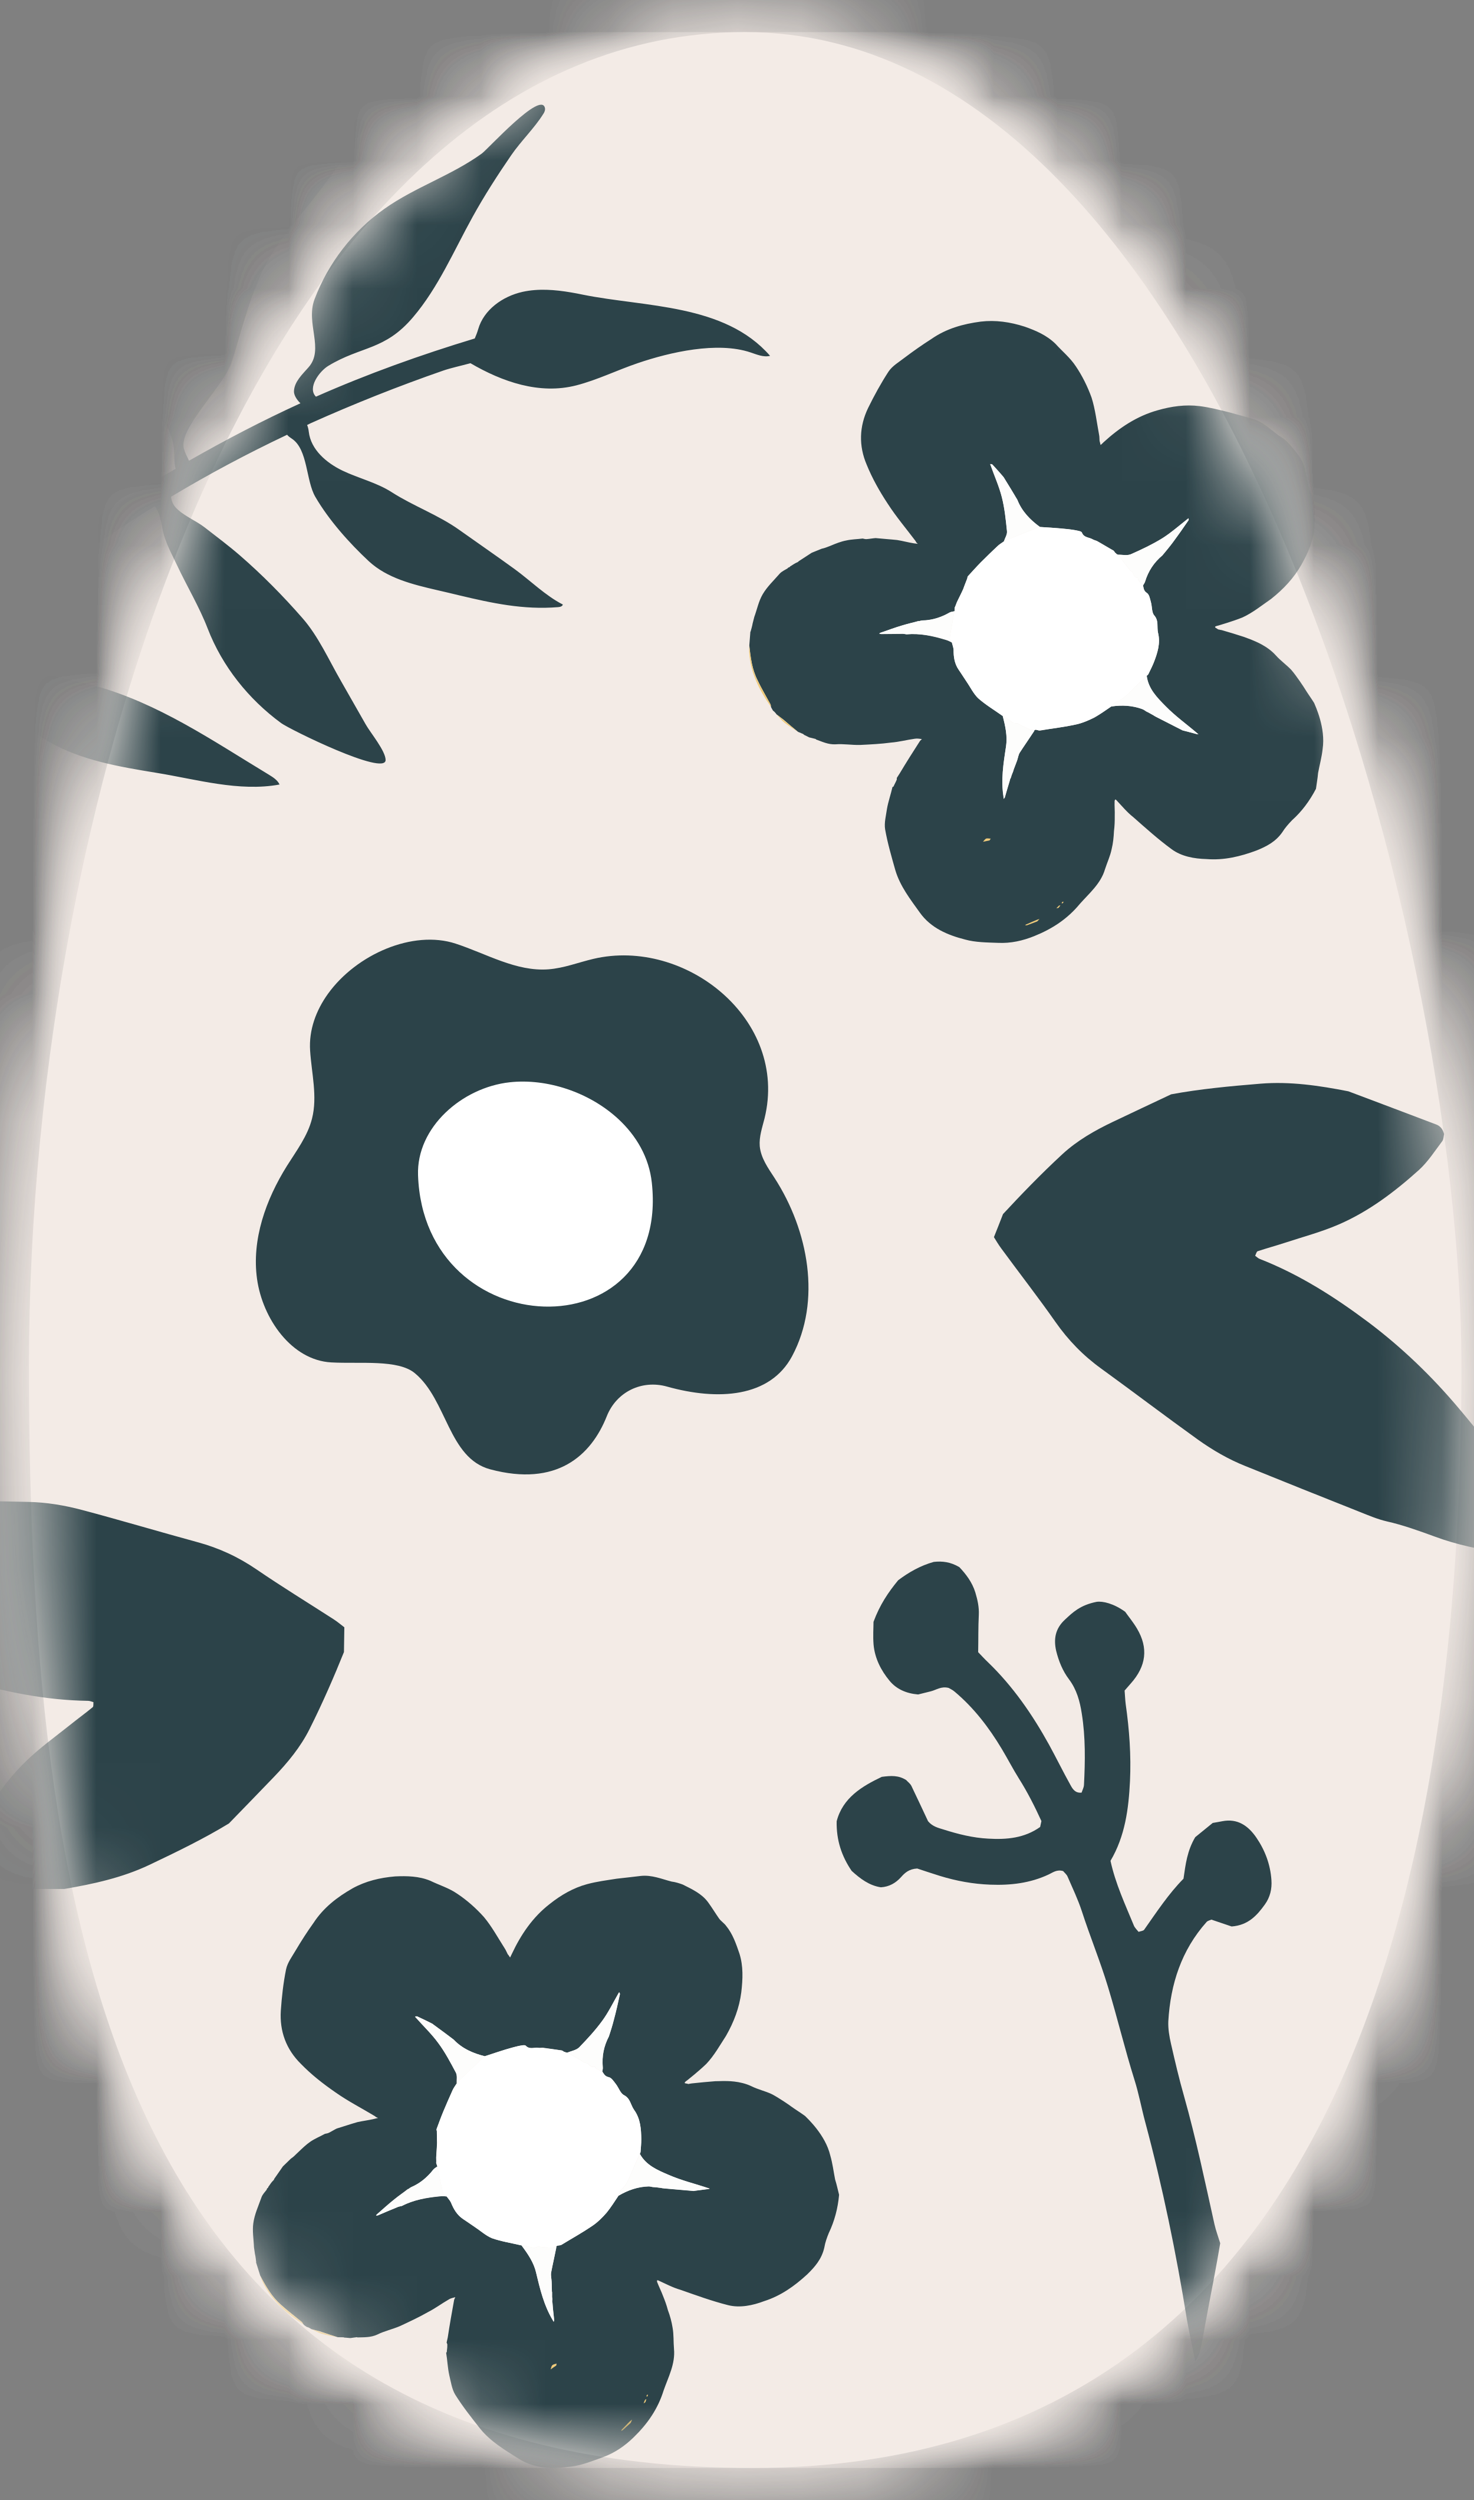 <svg xmlns="http://www.w3.org/2000/svg" xmlns:xlink="http://www.w3.org/1999/xlink" width="23" height="39" viewBox="0 0 23 39">
    <rect x="0" y="0" width="23" height="39" fill="#808080" stroke="none"/>
    <defs>
        <path id="5uustrb8fa" d="M.452 21.297c0 9.15 1.508 17.202 11.292 17.202 9.784 0 11.061-10.47 11.061-17.202 0-6.734-3.741-20.796-11.176-20.796C4.192.501.452 12.147.452 21.297z"/>
    </defs>
    <g fill="none" fill-rule="evenodd">
        <path fill="#F3EBE6" d="M11.629.501C4.192.501.452 12.147.452 21.297c0 9.149 1.508 17.202 11.292 17.202 9.784 0 11.06-10.47 11.06-17.202 0-6.733-3.74-20.796-11.175-20.796"/>
        <mask id="jg4g3ymn3b" fill="#fff">
            <use xlink:href="#5uustrb8fa"/>
        </mask>
        <path fill="#F3EBE6" d="M-5.807 44.088L28.839 44.088 28.839 -5.088 -5.807 -5.088z" mask="url(#jg4g3ymn3b)"/>
        <path fill="#F3EBE6" d="M-0.219 38.499L23.252 38.499 23.252 0.501 -0.219 0.501z" mask="url(#jg4g3ymn3b)"/>
        <path fill="#F3EBE6" d="M-5.136 44.088L28.392 44.088 28.392 -5.088 -5.136 -5.088z" mask="url(#jg4g3ymn3b)"/>
        <path fill="#2C4349" d="M5.119 15.501c.443-.614 1.323-.999 1.99-.781.481.157.946.439 1.449.401.24-.018.467-.108.701-.163 1.433-.337 3.049.945 2.671 2.487-.036.144-.087.287-.075.435.017.184.13.341.231.496.53.82.734 1.918.274 2.779-.345.647-1.157.698-1.952.475-.394-.11-.789.082-.94.463-.246.618-.784 1.104-1.818.828-.654-.175-.672-1.082-1.177-1.5-.263-.218-.848-.143-1.304-.168-.621-.034-1.072-.685-1.158-1.301-.086-.616.138-1.24.468-1.767.149-.237.322-.465.39-.736.087-.344-.007-.705-.03-1.059-.021-.319.09-.625.28-.889" mask="url(#jg4g3ymn3b)"/>
        <path fill="#FFF" d="M9.647 17.455c.283.262.482.601.524.996.287 2.653-3.555 2.535-3.648-.118-.026-.747.687-1.369 1.431-1.45.582-.064 1.243.156 1.693.572" mask="url(#jg4g3ymn3b)"/>
        <path fill="#2C4349" d="M-1.846 11.292c.445-.45.915-.875 1.396-1.287l.006.005c.157.104.136.265.183.419.05.158.148.306.246.439.204.281.468.526.77.699.51.294 1.105.394 1.687.489.621.1 1.29.299 1.92.182-.032-.07-.103-.114-.168-.154-.877-.53-1.728-1.118-2.73-1.391-.389-.105-.858-.15-1.204-.37-.17-.109-.393-.302-.484-.51.141-.118.276-.241.42-.355.708-.564 1.45-1.088 2.221-1.563.076.117.091.212.122.372.036.189.143.379.224.551.155.33.347.648.478.988.228.59.638 1.101 1.146 1.474.135.099 1.628.833 1.63.576 0-.141-.237-.426-.308-.551l-.39-.684c-.185-.32-.353-.699-.6-.979-.303-.347-.628-.676-.976-.978-.178-.154-.365-.293-.55-.437-.14-.109-.347-.188-.46-.32-.037-.043-.058-.101-.064-.158.587-.352 1.192-.674 1.811-.967.02.026.048.043.075.062.251.167.217.655.366.908.21.361.53.72.835 1.004.287.265.686.362 1.066.45.116.026.23.054.343.081.51.121 1.002.229 1.544.184.03-.002.068-.012.073-.041-.267-.135-.508-.375-.75-.551-.285-.207-.576-.407-.863-.611-.327-.234-.716-.372-1.055-.589-.236-.152-.516-.216-.769-.337-.252-.121-.495-.328-.527-.607-.004-.036-.012-.073-.026-.105l.054-.027c.678-.304 1.37-.579 2.07-.822.12-.041.273-.074.425-.115.497.29 1.076.493 1.65.346.331-.085.64-.239.963-.348.5-.17 1.237-.34 1.755-.167.1.033.205.08.307.054-.709-.815-1.95-.758-2.92-.954-.062-.013-.123-.025-.184-.035-.253-.043-.51-.064-.759-.009-.31.069-.605.279-.692.584-.014.049-.033.097-.053.143-.843.255-1.672.552-2.478.908-.139-.137.055-.398.193-.481.517-.313.881-.237 1.324-.761.391-.46.636-1.036.926-1.56.183-.332.39-.653.604-.965.152-.221.36-.42.498-.64.02-.029.035-.063.028-.096-.06-.276-.887.639-.986.711-.47.34-1.042.524-1.518.861-.493.348-.879.848-1.092 1.414-.14.374.157.778-.093 1.059-.098.112-.22.223-.227.371-.003.059.041.133.101.19-.594.271-1.172.573-1.739.896-.03-.063-.063-.125-.08-.189-.086-.318.625-.973.746-1.35.175-.546.3-1.119.585-1.617.183-.317.426-.595.654-.883.216-.271.42-.551.61-.841.085-.131.387-.445.131-.447-.234-.002-.636.347-.808.495-.283.245-.55.537-.883.713-.324.173-.67.312-.966.531-.682.504-1.022 1.432-.824 2.257.115.482.592.656.604 1.22.002.08.003.161.022.237-.37.217-.742.432-1.1.669-.416.278-.833.553-1.246.837.073-.18.037-.458.132-.65.06-.118.173-.201.233-.319.142-.279-.063-.597-.19-.882-.122-.271-.175-.565-.192-.859-.017-.277.083-.575 0-.845-.217.069-.274.534-.308.729-.105.598-.208 1.102-.117 1.707.013.086.187 1.048.263 1.241-.512.359-1.013.733-1.482 1.147-.854.757-1.598 1.802-2.179 2.787.735-.208 1.09-1.068 1.6-1.583M18.684 11.455l-.232-.063-.408-.208c-.009-.004-.03-.013-.043-.024-.033-.02-.075-.044-.115-.06-.023-.016-.036-.028-.056-.037-.157-.06-.325-.067-.489-.042-.09.062-.175.121-.268.175-.09.044-.19.085-.28.105-.19.044-.38.062-.566.096-.024.001-.047-.014-.07-.012l-.016.006-.004.01c-.07.111-.148.225-.226.34-.02.032-.025.083-.04.123-.016.047-.033.087-.054.137-.004.011 0 .017-.005.027l-.03.071c0 .016-.006.027-.014.046l-.008.003c0 .018-.005.028-.007.044-.026.077-.05.161-.074.245-.004.011-.012.014-.016.024-.002-.007-.005-.015 0-.025-.049-.26-.007-.527.035-.792.026-.16-.013-.318-.052-.476-.127-.089-.269-.173-.384-.275-.07-.07-.12-.174-.18-.258l-.126-.19c-.06-.09-.08-.199-.075-.308-.007-.039-.02-.075-.029-.113-.032-.02-.063-.033-.1-.043-.198-.06-.397-.103-.605-.086-.027-.005-.055-.01-.086-.006l-.314.003c-.009-.005-.019-.009-.027-.006.005-.01.012-.013.02-.016.11-.036.222-.082.342-.114.088-.028.172-.045.253-.07.01.005.01.005.017.002.015-.005.021-.008.04-.007.105-.002.204-.025.304-.065.043-.017.078-.032.118-.057.018-.015.05-.019.081-.024l.001-.059c.016-.022.021-.049.034-.08.03-.069.07-.134.1-.205.017-.057.043-.117.064-.167.004-.009-.002-.024.01-.037.063-.067.132-.144.203-.215.082-.083.172-.169.254-.25.03-.03.07-.054.102-.076.02-.056.057-.105.051-.16-.02-.175-.037-.358-.082-.53-.045-.173-.118-.333-.177-.5l-.005-.014c.013-.006.024-.002.034.002.06.067.117.127.167.19.012.011.015.018.018.025.071.112.141.225.204.34.072.177.2.308.352.421.12.008.23.014.343.027.068.005.137.011.208.023.037.01.097.018.106.04.032.078.112.071.164.1.024.015.051.02.071.028.086.048.173.104.26.152l.002.008c.003.006.01.003.013.01l.006.015c.01.004.023.016.026.022.007-.003.01.004.01.004l.01.005c.065-.002.14.018.204-.008.168-.076.335-.152.487-.247.138-.089.261-.196.386-.297.007-.002.018-.015.025-.018-.005.011.001.024-.003.034-.078.114-.156.23-.244.34-.047.067-.107.142-.164.206-.13.11-.216.245-.266.406-.006.027-.025.042-.033.063.01.046.007.08.056.118.04.016.052.087.064.14.022.073.015.16.052.21.076.085.041.182.062.273.042.165-.012.32-.069.467-.025.06-.057.122-.086.175-.004.01-.008.02-.023.026.025.205.162.34.29.471.155.16.34.285.506.432 0 0 .01.004.013.012-.01-.005-.01-.005-.017-.002m-1.442 2.105c.033-.103.082-.206.104-.315.022-.09.032-.186.036-.279.01-.078.013-.154.012-.237.003-.075-.005-.155-.002-.23-.003-.008.01-.02.006-.027.01.004.016.001.02.008.085.09.167.19.264.266.193.17.39.348.601.502.152.112.35.148.542.153.273.022.53-.04.782-.134.156-.063.3-.137.404-.288.04-.065.097-.129.15-.184.152-.136.275-.302.373-.49.01-.079.026-.16.033-.246.023-.125.057-.246.071-.375.05-.328-.115-.674-.132-.717-.049-.079-.102-.15-.15-.229-.003-.007-.132-.203-.208-.289-.073-.077-.164-.14-.24-.225-.136-.152-.33-.222-.38-.244-.04-.017-.077-.027-.117-.044-.115-.037-.229-.073-.35-.107-.017 0-.037-.01-.054-.01-.012-.012-.033-.02-.046-.032-.006-.015.01-.019.054-.03.015-.006.208-.059.372-.125.16-.073.304-.19.446-.288.195-.154.357-.327.477-.54.101-.182.184-.365.2-.57.01-.16.02-.322-.027-.477-.013-.053-.047-.097-.06-.15-.023-.098-.04-.199-.063-.298-.042-.165-.156-.284-.264-.406-.04-.04-.09-.08-.142-.108-.13-.096-.245-.215-.414-.264l-.363-.1c-.155-.038-.304-.077-.46-.096-.219-.027-.438.003-.653.065-.327.091-.6.276-.842.497-.018.016-.029.03-.048.045-.006-.014-.008-.039-.016-.06-.004-.03 0-.066-.009-.104-.036-.192-.058-.39-.116-.574-.062-.173-.148-.346-.249-.494-.086-.13-.209-.23-.314-.346-.138-.135-.307-.207-.48-.268-.23-.074-.457-.106-.687-.079-.274.036-.535.108-.768.27-.138.088-.28.187-.419.292-.089.07-.19.126-.252.218-.117.18-.222.371-.318.567-.139.288-.149.59-.022.886.087.214.201.416.33.611.132.204.29.39.433.58.008.021.021.032.034.043-.017-.002-.044-.007-.06-.008-.09-.014-.174-.038-.263-.052-.112-.012-.22-.018-.335-.03-.047.003-.093.013-.142.016-.024.002-.044-.007-.06-.009-.088.011-.17.011-.255.03-.084.016-.162.047-.24.08l-.02.008c-.037.014-.079.032-.125.041l-.143.058-.014.006-.203.132c-.005.01-.018.015-.026.018-.035.015-.06.034-.094.055-.007.003-.013.006-.018.016l-.014.006c-.007.002-.015.005-.019.015-.04.025-.089.045-.124.083-.09.104-.198.205-.266.323-.064.11-.087.235-.13.351l-.026.102c-.007.043-.022.091-.032.128-.007.003-.004.01-.004.01l-.016.205c.02.191.043.372.13.544.057.125.133.252.2.374.006.015.004.032.007.038l.01.022.023.04c.022.015.038.034.057.06l.107.08c.077.068.151.13.227.191l.02.008c.02.01.04.016.06.025.002.007.01.004.011.012.031.013.054.028.083.041l.102.025.003.007c.097.035.19.081.304.076.127-.01.253.013.384.01.162-.008.326-.016.482-.037.128-.01.248-.043.373-.06.04-.007.076.002.11.005-.012.013-.018.016-.03.03-.107.166-.213.333-.317.507l-.045.07c.003.006-.002.016.001.023l-.013.03c-.013.03-.028.053-.04.082l-.015.006c-.027.118-.066.226-.086.341-.015.106-.045.217-.029.318.038.216.101.431.16.64.075.25.232.451.384.663.17.237.43.348.707.418.158.044.34.045.51.051.201.01.39-.034.568-.106.277-.112.514-.265.708-.5.148-.168.328-.316.394-.542" mask="url(#jg4g3ymn3b)"/>
        <path fill="#EFCB7C" d="M12.03 11.027c-.18-.258-.32-.53-.34-.853-.003-.034 0-.068 0-.102.024.184.042.37.128.54.066.127.138.251.205.377.006.011.005.025.007.038M12.453 11.419c-.072-.05-.146-.095-.215-.148-.045-.036-.08-.084-.119-.127l.106.087c.077.062.153.125.228.188" mask="url(#jg4g3ymn3b)"/>
        <path fill="#FFF" d="M17.071 11.194c-.089.046-.185.087-.28.107-.187.04-.376.064-.564.092-.022.004-.048-.008-.07-.012l-.018.011-.077-.015-.027-.015-.07-.032-.03-.012-.048-.032-.042-.006v-.002.003c-.01 0-.022 0-.032-.002l-.113-.082-.053-.026c-.128-.092-.264-.174-.382-.279-.076-.069-.123-.17-.182-.258-.042-.062-.08-.127-.124-.188-.066-.094-.079-.199-.08-.31 0-.039-.017-.077-.026-.115-.01-.02-.035-.043-.033-.062.007-.07.022-.137.034-.206l.035-.199.005-.02.005-.058.03-.077c.033-.069.068-.139.1-.21.022-.054.042-.11.063-.166.004-.01.003-.025.01-.033.067-.073.132-.148.201-.218.085-.085.171-.169.26-.25.03-.029.068-.05.102-.076l.037-.02.001.001v-.002l.445-.177c.027-.01.055-.018.082-.027.112.007.225.013.337.023.07.006.14.014.21.027.036.006.097.014.105.036.03.082.11.073.164.106.021.013.047.016.07.03.087.047.173.097.258.146l.005.004.004.003.006.01c.003.005.006.01.01.013.01.01.02.016.027.025 0-.002-.004-.004-.006-.006l-.003.006.017.005.008.003.134.17c.025.032.046.074.08.093.042.024.027.104.1.096 0 0 0 .03.007.04.023.03.048.055.073.082.01.042.01.082.058.114.038.024.05.093.065.144.02.07.01.16.051.207.077.086.038.184.06.273.04.165-.01.32-.069.47-.025.061-.055.12-.082.178l-.025.022c-.048.046-.095.092-.144.137-.107.095-.19.218-.333.27-.03.011-.05.047-.076.071-.09.06-.175.125-.27.175" mask="url(#jg4g3ymn3b)"/>
        <path fill="#FDFDFC" d="M18.684 11.453l-.232-.059-.408-.208-.04-.024c-.038-.02-.077-.044-.115-.065h-.002c-.019-.012-.039-.025-.059-.033-.158-.059-.32-.067-.484-.044h-.004c.026-.025.046-.06.076-.072.144-.052.227-.175.333-.269.05-.045.097-.092.145-.138.024.202.162.34.291.471.154.157.333.29.502.431l-.003.01M17.836 9.134c-.024-.027-.05-.054-.072-.083-.008-.01-.008-.04-.008-.04-.072.009-.058-.071-.1-.096-.034-.018-.054-.06-.08-.093l-.134-.17c.069 0 .145.018.202-.006.17-.074.338-.155.494-.251.136-.084.257-.194.385-.291l.023-.02c0 .01.006.025 0 .032-.08.116-.16.23-.242.343-.052.07-.111.137-.165.205-.131.11-.223.245-.272.409-.007.022-.02.04-.031.06M16.23 8.222l-.082.026-.446.178-.037.02c.016-.053.052-.107.047-.158-.017-.178-.036-.358-.079-.532-.042-.17-.115-.333-.174-.5l-.008-.018c.01.004.025.003.032.009.06.062.114.125.171.188l.017.025.205.337c.07.18.2.314.354.425M15.661 12.463l-.003-.028c-.042-.265.001-.526.039-.787.025-.164-.009-.321-.05-.477l.053.026.113.082c.01 0 .022 0 .032.002l.001-.001.042.006.046.032.031.012.07.032.027.015.078.016-.001.01c-.075.112-.153.222-.225.336-.023.037-.03.083-.044.125-.018.046-.034.09-.05.136l-.01.027-.013.037-.013.034-.001.002-.014.042-.004.008-.014.042-.07.243c-.002.01-.013.019-.02.028M14.853 10.021c-.033-.016-.064-.033-.098-.044-.198-.06-.4-.101-.609-.082h-.002c-.027-.003-.055-.01-.082-.01-.105 0-.21.004-.315.005-.009 0-.019-.005-.028-.007.006-.004.011-.01.017-.011.116-.04.231-.082.347-.118.084-.025.17-.044.255-.066h.007c.02-.005.033-.008.048-.01h.001c.15-.004.286-.046.415-.12.024-.014.057-.015.085-.024l-.005.02-.035.198c-.012.07-.027.137-.034.207-.002.02.021.042.033.063" mask="url(#jg4g3ymn3b)"/>
        <path fill="#EFCB7C" d="M15.664 8.445l-.017-.023.017.023M16.184 14.374l-.16.06c-.01.002-.02 0-.029-.001.007-.005.013-.011.021-.014.053-.024.106-.046.158-.068.015-.007.031-.01.046-.015l-.036.038M15.442 13.11l-.104.021c.016-.016.03-.04.048-.049.021-.008.048 0 .073 0l-.017.027M16.517 14.162l-.034.008c.012-.014.026-.029.04-.042.006-.004.017-.003.024-.004l-.03.038M16.584 14.09h-.02c.005-.007.007-.016.012-.02s.014-.003.02-.003l-.012.023" mask="url(#jg4g3ymn3b)"/>
        <path fill="#F6E3E3" d="M17.434 8.65l-.018-.006.003-.006.007.006.008.005" mask="url(#jg4g3ymn3b)"/>
        <path fill="#EFCB7C" d="M15.703 8.428l-.001-.002.001.002zM15.846 11.28L15.845 11.281 15.845 11.278z" mask="url(#jg4g3ymn3b)"/>
        <path fill="#F6E3E3" d="M18.7 11.455l-.016-.002.003-.01.012.012" mask="url(#jg4g3ymn3b)"/>
        <path fill="#2C4349" d="M11.06 34.148c-.077.01-.164.02-.24.028-.152-.012-.304-.026-.455-.039-.01 0-.034 0-.049-.006-.038-.006-.087-.012-.13-.012-.027-.006-.044-.012-.065-.013-.168.003-.327.061-.469.146-.06.09-.116.176-.183.262-.066.075-.143.151-.22.203-.16.112-.329.202-.488.302-.02.011-.049.005-.07.016l-.012.01v.011c-.023.13-.053.265-.082.401-.006.038.01.087.01.13.004.048.003.092.002.146 0 .011.006.017.006.027v.076c.004.017.004.028.003.05l-.005.005c.005.016.005.027.01.043.003.082.013.17.023.256 0 .011-.006.016-.006.026-.006-.005-.01-.01-.01-.02-.143-.226-.205-.487-.266-.748-.035-.158-.13-.29-.227-.422-.15-.035-.314-.059-.46-.109-.092-.04-.177-.118-.263-.173-.064-.044-.124-.083-.188-.128-.09-.06-.149-.154-.186-.258-.02-.032-.047-.06-.069-.093-.038-.006-.07-.007-.108-.002-.207.02-.408.054-.594.15-.027.004-.055.01-.082.025-.093.036-.19.078-.289.12-.012 0-.023 0-.027.005 0-.01.004-.016.01-.02.088-.076.176-.162.276-.236.071-.058.142-.106.208-.16.01.001.01.001.016-.005.011-.01.017-.015.033-.02.098-.043.181-.1.257-.176.034-.032.062-.059.09-.097.01-.02.037-.037.065-.053-.005-.016-.016-.038-.02-.054.005-.028 0-.055 0-.087.002-.076.014-.152.015-.228-.005-.059-.004-.125-.003-.179 0-.01-.01-.022-.005-.038.034-.086.068-.183.107-.275.045-.108.096-.222.141-.329.017-.038.045-.075.066-.107-.004-.06.013-.12-.013-.169-.084-.154-.169-.318-.276-.46-.106-.143-.234-.264-.35-.396l-.012-.012c.011-.01.021-.009.032-.009.081.04.156.072.227.111.016.006.021.012.027.018.107.077.214.154.317.237.132.138.3.211.484.257.114-.036.218-.073.327-.104.065-.02.131-.04.201-.056.038-.005.1-.02.114-.003.06.06.13.023.19.03.027.005.055 0 .076 0 .098.013.2.03.298.043l.005.006c.006.005.011 0 .016.005l.011.011c.011 0 .028.006.032.011.006-.005.011 0 .011 0l.011.001c.06-.026.137-.036.186-.084.126-.134.253-.267.36-.413.094-.134.166-.279.244-.419.006-.006.012-.02.017-.027 0 .01.01.021.01.033-.029.135-.058.27-.098.405-.018.081-.046.173-.075.254-.078.15-.107.308-.093.476.005.027-.007.05-.007.07.026.04.037.071.097.09.042 0 .08.06.112.103.048.061.073.143.127.176.102.051.106.153.16.231.101.136.11.3.112.457 0 .065-.008.135-.013.195 0 .011 0 .021-.012.032.1.181.278.254.445.327.205.09.421.137.632.21 0 0 .011.001.017.006-.01 0-.01 0-.017.006m-.542 2.493c-.01-.108-.002-.222-.022-.33-.015-.094-.04-.186-.073-.273-.02-.077-.046-.148-.077-.224-.026-.07-.063-.143-.09-.213-.005-.006.001-.022-.005-.027.011 0 .017-.006.022 0 .113.051.226.112.346.146.243.085.491.176.745.24.183.045.38.005.56-.063.261-.083.475-.236.673-.418.121-.118.227-.24.267-.42.012-.075.041-.156.07-.226.088-.184.141-.383.16-.595-.02-.076-.036-.158-.062-.239-.025-.126-.039-.25-.076-.376-.076-.322-.36-.58-.392-.614-.075-.055-.15-.1-.226-.155-.005-.006-.198-.139-.3-.189-.097-.045-.206-.069-.308-.119-.184-.089-.39-.082-.443-.083-.044 0-.082.004-.125.003-.12.01-.24.02-.365.034-.016.004-.038.004-.054.01-.016-.007-.038-.007-.054-.012-.01-.01 0-.022.038-.048.012-.01.171-.134.297-.256.122-.129.211-.29.306-.436.122-.214.207-.436.238-.679.024-.206.033-.408-.029-.604-.052-.152-.104-.305-.206-.43-.032-.045-.08-.073-.112-.117-.058-.083-.11-.17-.17-.252-.1-.137-.252-.205-.397-.278-.054-.02-.114-.039-.173-.046-.156-.04-.308-.107-.482-.088-.125.014-.25.03-.375.043-.158.025-.31.044-.462.085-.212.057-.405.168-.58.307-.269.207-.453.481-.592.777-.012.022-.017.038-.029.06-.01-.01-.02-.034-.037-.05-.015-.027-.026-.06-.048-.093-.105-.164-.2-.34-.323-.487-.123-.138-.267-.265-.418-.365-.129-.089-.28-.134-.42-.202-.177-.073-.362-.076-.547-.068-.239.02-.462.074-.665.186-.24.137-.455.302-.61.54-.095.132-.189.278-.278.428-.056.097-.128.19-.15.296-.043.211-.067.428-.082.645-.02.32.083.603.314.83.16.165.342.308.536.442.198.14.414.25.618.373.016.016.032.022.05.028l-.062.015c-.087.021-.174.031-.26.05-.11.031-.213.067-.323.1-.043.02-.082.047-.125.067-.022.011-.044.011-.06.016-.076.042-.154.073-.225.121-.07.048-.13.107-.192.166l-.016.015c-.028.028-.06.06-.099.086l-.11.107-.012.011-.138.198c0 .011-.01.021-.017.027-.027.026-.044.054-.066.086-.006.005-.01.011-.01.022-.007.004-.013.01-.013.01-.005.005-.01.011-.01.022-.029.037-.067.075-.083.123-.046.13-.108.264-.126.4-.018.124.006.25.01.374l.015.104c.011.044.015.093.02.131-.005.004 0 .01 0 .01l.062.197c.09.17.18.328.324.455.102.093.22.182.327.27.011.012.016.028.021.033l.016.017.038.027c.027.006.048.018.075.035l.13.034c.097.034.19.062.281.092h.021l.066.001c.005.004.011 0 .015.005.034 0 .06.006.093.007.038-.005.066-.01.104-.014l.005.004c.103-.003.206.003.31-.044.114-.057.24-.083.36-.135.147-.069.294-.137.432-.216.114-.058.213-.133.323-.196.033-.022.071-.027.104-.037-.006.016-.012.022-.018.04-.035.193-.07.388-.1.588l-.018.081c.005.005.005.017.011.022v.033c0 .032-.007.06-.008.092-.006.005-.01.011-.01.011.02.12.023.233.048.347.026.104.04.218.093.306.117.187.256.362.39.532.164.203.384.331.605.471.247.155.53.16.812.12.163-.018.333-.087.491-.144.19-.068.35-.179.487-.313.215-.209.376-.439.467-.73.073-.21.185-.416.162-.65" mask="url(#jg4g3ymn3b)"/>
        <path fill="#EFCB7C" d="M4.734 36.258c-.265-.17-.497-.371-.637-.662-.014-.03-.025-.063-.038-.094.092.162.18.327.322.45.11.094.222.182.332.273.01.008.014.022.021.033M5.273 36.46c-.085-.017-.17-.03-.255-.055-.055-.015-.105-.048-.158-.072.044.013.088.025.131.04l.282.088" mask="url(#jg4g3ymn3b)"/>
        <path fill="#FFF" d="M9.467 34.514c-.064.076-.138.15-.22.206-.157.106-.323.2-.486.297-.02.012-.047.01-.071.016l-.011.016-.077.015-.031-.003-.078-.004H8.46l-.056-.012-.041.01-.001-.001v.003l-.03.01-.135-.033-.058-.005c-.153-.037-.312-.061-.46-.115-.096-.035-.178-.111-.266-.17-.061-.042-.122-.086-.185-.126-.096-.063-.15-.156-.192-.258-.014-.035-.044-.065-.066-.097-.02-.015-.05-.026-.054-.045-.02-.066-.031-.136-.047-.204-.013-.065-.027-.131-.042-.196v-.001l-.003-.021-.017-.054v-.083c.004-.078.01-.155.012-.232 0-.06-.002-.12-.003-.178 0-.011-.007-.025-.004-.035.034-.093.067-.186.105-.277.046-.111.095-.222.146-.331.017-.037.044-.071.066-.108l.026-.033c.116-.11.23-.222.347-.332.02-.02.043-.037.066-.057.106-.034.212-.071.32-.105.066-.02.135-.038.204-.054.037-.007.096-.023.11-.006.06.065.13.026.193.037.025.004.05-.003.076 0 .099.01.197.025.295.039.002 0 .004 0 .006.002.002 0 .003 0 .005.002l.009.006.013.009c.013.003.024.008.036.012l-.008-.002-.001.006.018-.002h.009l.187.106c.036.02.072.052.11.057.048.007.064.086.127.052 0 0 .012.026.023.033.032.018.065.033.099.05.025.034.039.07.097.083.044.008.08.067.114.109.044.057.069.145.126.172.102.052.103.156.158.23.098.138.11.299.112.46 0 .067-.006.132-.01.198-.004.009-.01.019-.012.029-.03.06-.055.122-.083.182-.063.128-.093.273-.207.376-.024.02-.03.06-.043.093-.061.089-.116.183-.185.264" mask="url(#jg4g3ymn3b)"/>
        <path fill="#FDFDFC" d="M11.059 34.145l-.237.034-.455-.04-.047-.008-.132-.016h-.002c-.022-.002-.046-.008-.066-.007-.168.005-.322.059-.465.142h-.003c.013-.032.019-.072.043-.093.114-.103.143-.248.207-.376.028-.06.054-.121.083-.182.097.179.277.254.446.326.202.088.417.143.627.212v.008M9.4 32.317c-.034-.017-.067-.03-.1-.05-.01-.007-.022-.034-.022-.034-.064.035-.079-.044-.128-.05-.038-.006-.073-.037-.109-.057l-.188-.107c.063-.026.141-.038.184-.082.13-.132.255-.27.363-.419.095-.129.165-.275.246-.415.005-.009.011-.017.015-.026.005.01.015.02.013.03-.03.136-.06.273-.096.408-.022.085-.05.17-.076.252-.08.152-.113.312-.097.482.002.022-.004.045-.006.068M7.568 32.076c-.022.02-.045.037-.065.057-.117.11-.232.221-.347.332-.009.01-.019.022-.026.033h-.002c-.003-.056.008-.12-.015-.165-.083-.158-.168-.319-.274-.462-.102-.143-.232-.266-.349-.398l-.015-.014c.012 0 .026-.007.034-.003.078.035.154.072.23.11.008.004.017.01.024.016l.317.235c.134.141.303.214.488.26M8.639 36.22l-.014-.024c-.137-.23-.197-.488-.26-.745-.039-.161-.129-.292-.226-.422l.06.005.135.033.03-.01v-.001l.041-.011.056.012h.031c.027 0 .052.002.08.004l.03.003.076-.015.004.01c-.027.132-.059.264-.082.395-.006.043.004.089.007.133l.005.145c0 .01 0 .019.002.029v.075l.002.002.002.044c0 .003 0 .006-.002.009l.004.044.027.252c.002.01-.005.022-.008.034M6.97 34.263c-.036-.002-.071-.007-.106-.004-.206.019-.41.057-.595.153h-.002c-.027.008-.055.012-.08.023-.097.04-.194.083-.29.124-.008.004-.02.002-.03.003.005-.006.007-.013.013-.018.092-.08.183-.161.278-.24.068-.055.14-.103.21-.155l.007-.003.04-.028c.138-.06.249-.15.34-.268.019-.023.047-.036.07-.054 0 .007.002.014.004.02l-.001.002c.015.065.029.13.042.196.016.068.028.138.047.204.005.019.035.03.054.045" mask="url(#jg4g3ymn3b)"/>
        <path fill="#EFCB7C" d="M7.128 32.498l-.024-.016.024.015v.001zM9.844 37.793l-.127.116c-.007.006-.018.007-.026.01.005-.007.008-.015.014-.021l.12-.123.038-.031-.02.049M8.68 36.901c-.03.02-.06.04-.088.061.008-.023.01-.05.026-.065.016-.016.044-.018.067-.027l-.005.031M10.071 37.472l-.028.02c.007-.018.012-.037.021-.053.003-.007.015-.01.022-.014l-.015.047zM10.106 37.38l-.017.007c.001-.008 0-.017.002-.023.003-.005.012-.007.018-.011l-.003.027" mask="url(#jg4g3ymn3b)"/>
        <path fill="#F6E3E3" d="M8.845 32.02c-.006 0-.012 0-.018.002v-.006c.003 0 .006 0 .009.002.003 0 .006 0 .009.002" mask="url(#jg4g3ymn3b)"/>
        <path fill="#EFCB7C" d="M7.157 32.466v-.001zM8.364 35.056L8.363 35.057 8.363 35.054z" mask="url(#jg4g3ymn3b)"/>
        <path fill="#F6E3E3" d="M11.073 34.143l-.015.003v-.01c.004.003.01.005.015.007" mask="url(#jg4g3ymn3b)"/>
        <path fill="#2C4349" d="M19.04 34.994c-.032.187-.065.375-.101.562-.06.318-.122.635-.178.953-.022.116-.045.23-.11.333-.042-.218-.092-.436-.13-.655-.168-1.04-.38-2.073-.653-3.09-.058-.216-.098-.437-.165-.649-.151-.48-.268-.973-.415-1.456-.121-.399-.28-.784-.408-1.18-.06-.183-.144-.358-.221-.536-.015-.037-.052-.065-.07-.088-.098-.029-.16.022-.224.052-.29.137-.596.172-.912.16-.27-.01-.531-.058-.788-.137-.128-.04-.254-.082-.353-.115-.128.007-.194.068-.253.135-.083.092-.184.15-.314.158-.181-.027-.322-.134-.456-.256-.154-.226-.24-.475-.234-.774.095-.368.398-.547.704-.693.145-.019.263-.026.382.051.02.024.06.051.08.09.09.186.177.375.26.551.07.084.159.104.243.13.227.072.458.13.697.142.287.017.565-.008.809-.182l.02-.092c-.103-.225-.216-.45-.352-.665-.094-.15-.176-.31-.268-.463-.2-.333-.434-.639-.733-.89-.032-.029-.074-.046-.094-.059-.116-.03-.191.03-.276.052l-.201.05c-.187-.016-.338-.084-.445-.213-.135-.163-.23-.35-.25-.564-.011-.132-.001-.265-.001-.356.099-.268.232-.463.385-.649.168-.126.347-.228.555-.286.132-.015.263 0 .4.082.1.106.2.234.249.395.034.113.06.227.054.35-.01.192-.006.385-.01.581.05.052.1.107.154.158.389.375.692.815.952 1.285.115.21.219.423.335.631.033.06.073.128.173.117.012-.038.035-.079.037-.12.019-.37.025-.742-.034-1.112-.03-.195-.08-.377-.2-.536-.1-.133-.16-.283-.2-.444-.042-.188-.012-.349.138-.487.12-.112.236-.226.493-.277.096-.014.266.025.446.155.049.07.126.163.185.263.179.303.144.585-.098.856l-.096.11c.006.066.008.14.017.212.057.398.086.798.067 1.2-.021.433-.076.858-.304 1.244.077.356.229.68.364 1.008.015.038.049.068.074.1.034-.012.073-.014.087-.033.196-.278.383-.563.614-.796.033-.228.057-.435.183-.648l.273-.222c.063-.01.106-.019.15-.027.239-.046.403.071.529.253.137.2.22.42.237.664.01.14-.021.268-.101.38-.124.173-.262.326-.52.345l-.316-.107c-.024.011-.056.017-.074.036-.394.441-.564.971-.598 1.55-.005.116.016.237.042.352.063.275.127.55.205.822.185.657.325 1.326.473 1.992.023.101.06.198.09.297M19.585 19.589c.024.017.046.04.072.05.615.24 1.168.593 1.692.985.523.393.995.847 1.418 1.35.287.34.564.69.82 1.054.23.329.449.665.562 1.057.012.042.013.087.02.14-.038.02-.073.053-.11.056-.21.018-.415-.025-.62-.057-.353-.055-.702-.125-1.04-.25-.25-.091-.501-.183-.763-.242-.145-.034-.283-.093-.421-.148-.595-.236-1.19-.474-1.782-.714-.264-.105-.51-.248-.74-.412-.506-.363-1.003-.741-1.508-1.107-.282-.203-.516-.444-.715-.728-.273-.39-.566-.765-.848-1.15-.043-.058-.08-.122-.113-.174.045-.111.082-.206.142-.36.27-.291.589-.623.927-.935.23-.212.503-.368.786-.503.296-.141.592-.28.91-.43.445-.083.918-.127 1.393-.166.464-.038.919.03 1.373.119.459.173.918.345 1.377.52.055.023.097.068.116.147-.007.027-.005.079-.028.11-.116.154-.222.32-.363.449-.377.339-.782.647-1.25.85-.271.118-.561.194-.843.287-.141.046-.285.085-.426.132-.017.007-.025.046-.038.07M1.458 26.553c-.028-.008-.057-.021-.086-.021-.66-.008-1.302-.142-1.93-.324-.628-.182-1.23-.441-1.803-.761-.39-.22-.772-.448-1.14-.698-.331-.225-.655-.464-.9-.79-.026-.035-.042-.077-.068-.124.029-.033.05-.076.084-.092.19-.09.397-.122.6-.165.349-.073.7-.13 1.059-.133.268-.003.536-.006.802-.042.147-.021.297-.014.446-.011.64.01 1.28.023 1.919.037.284.006.564.053.836.125.604.16 1.202.339 1.804.503.334.09.64.232.926.428.392.268.799.517 1.199.775.062.04.118.088.167.125l-.006.386c-.148.368-.33.79-.537 1.202-.14.28-.34.522-.558.749-.226.236-.455.47-.7.723-.385.235-.813.443-1.243.647-.42.199-.87.297-1.326.375-.49 0-.982 0-1.472-.002-.06-.001-.115-.028-.16-.095-.004-.028-.024-.075-.013-.113.054-.184.094-.38.182-.548.232-.45.5-.882.867-1.236.212-.207.456-.381.689-.567.115-.093.236-.18.35-.274.016-.013.009-.052.012-.08" mask="url(#jg4g3ymn3b)"/>
    </g>
</svg>
